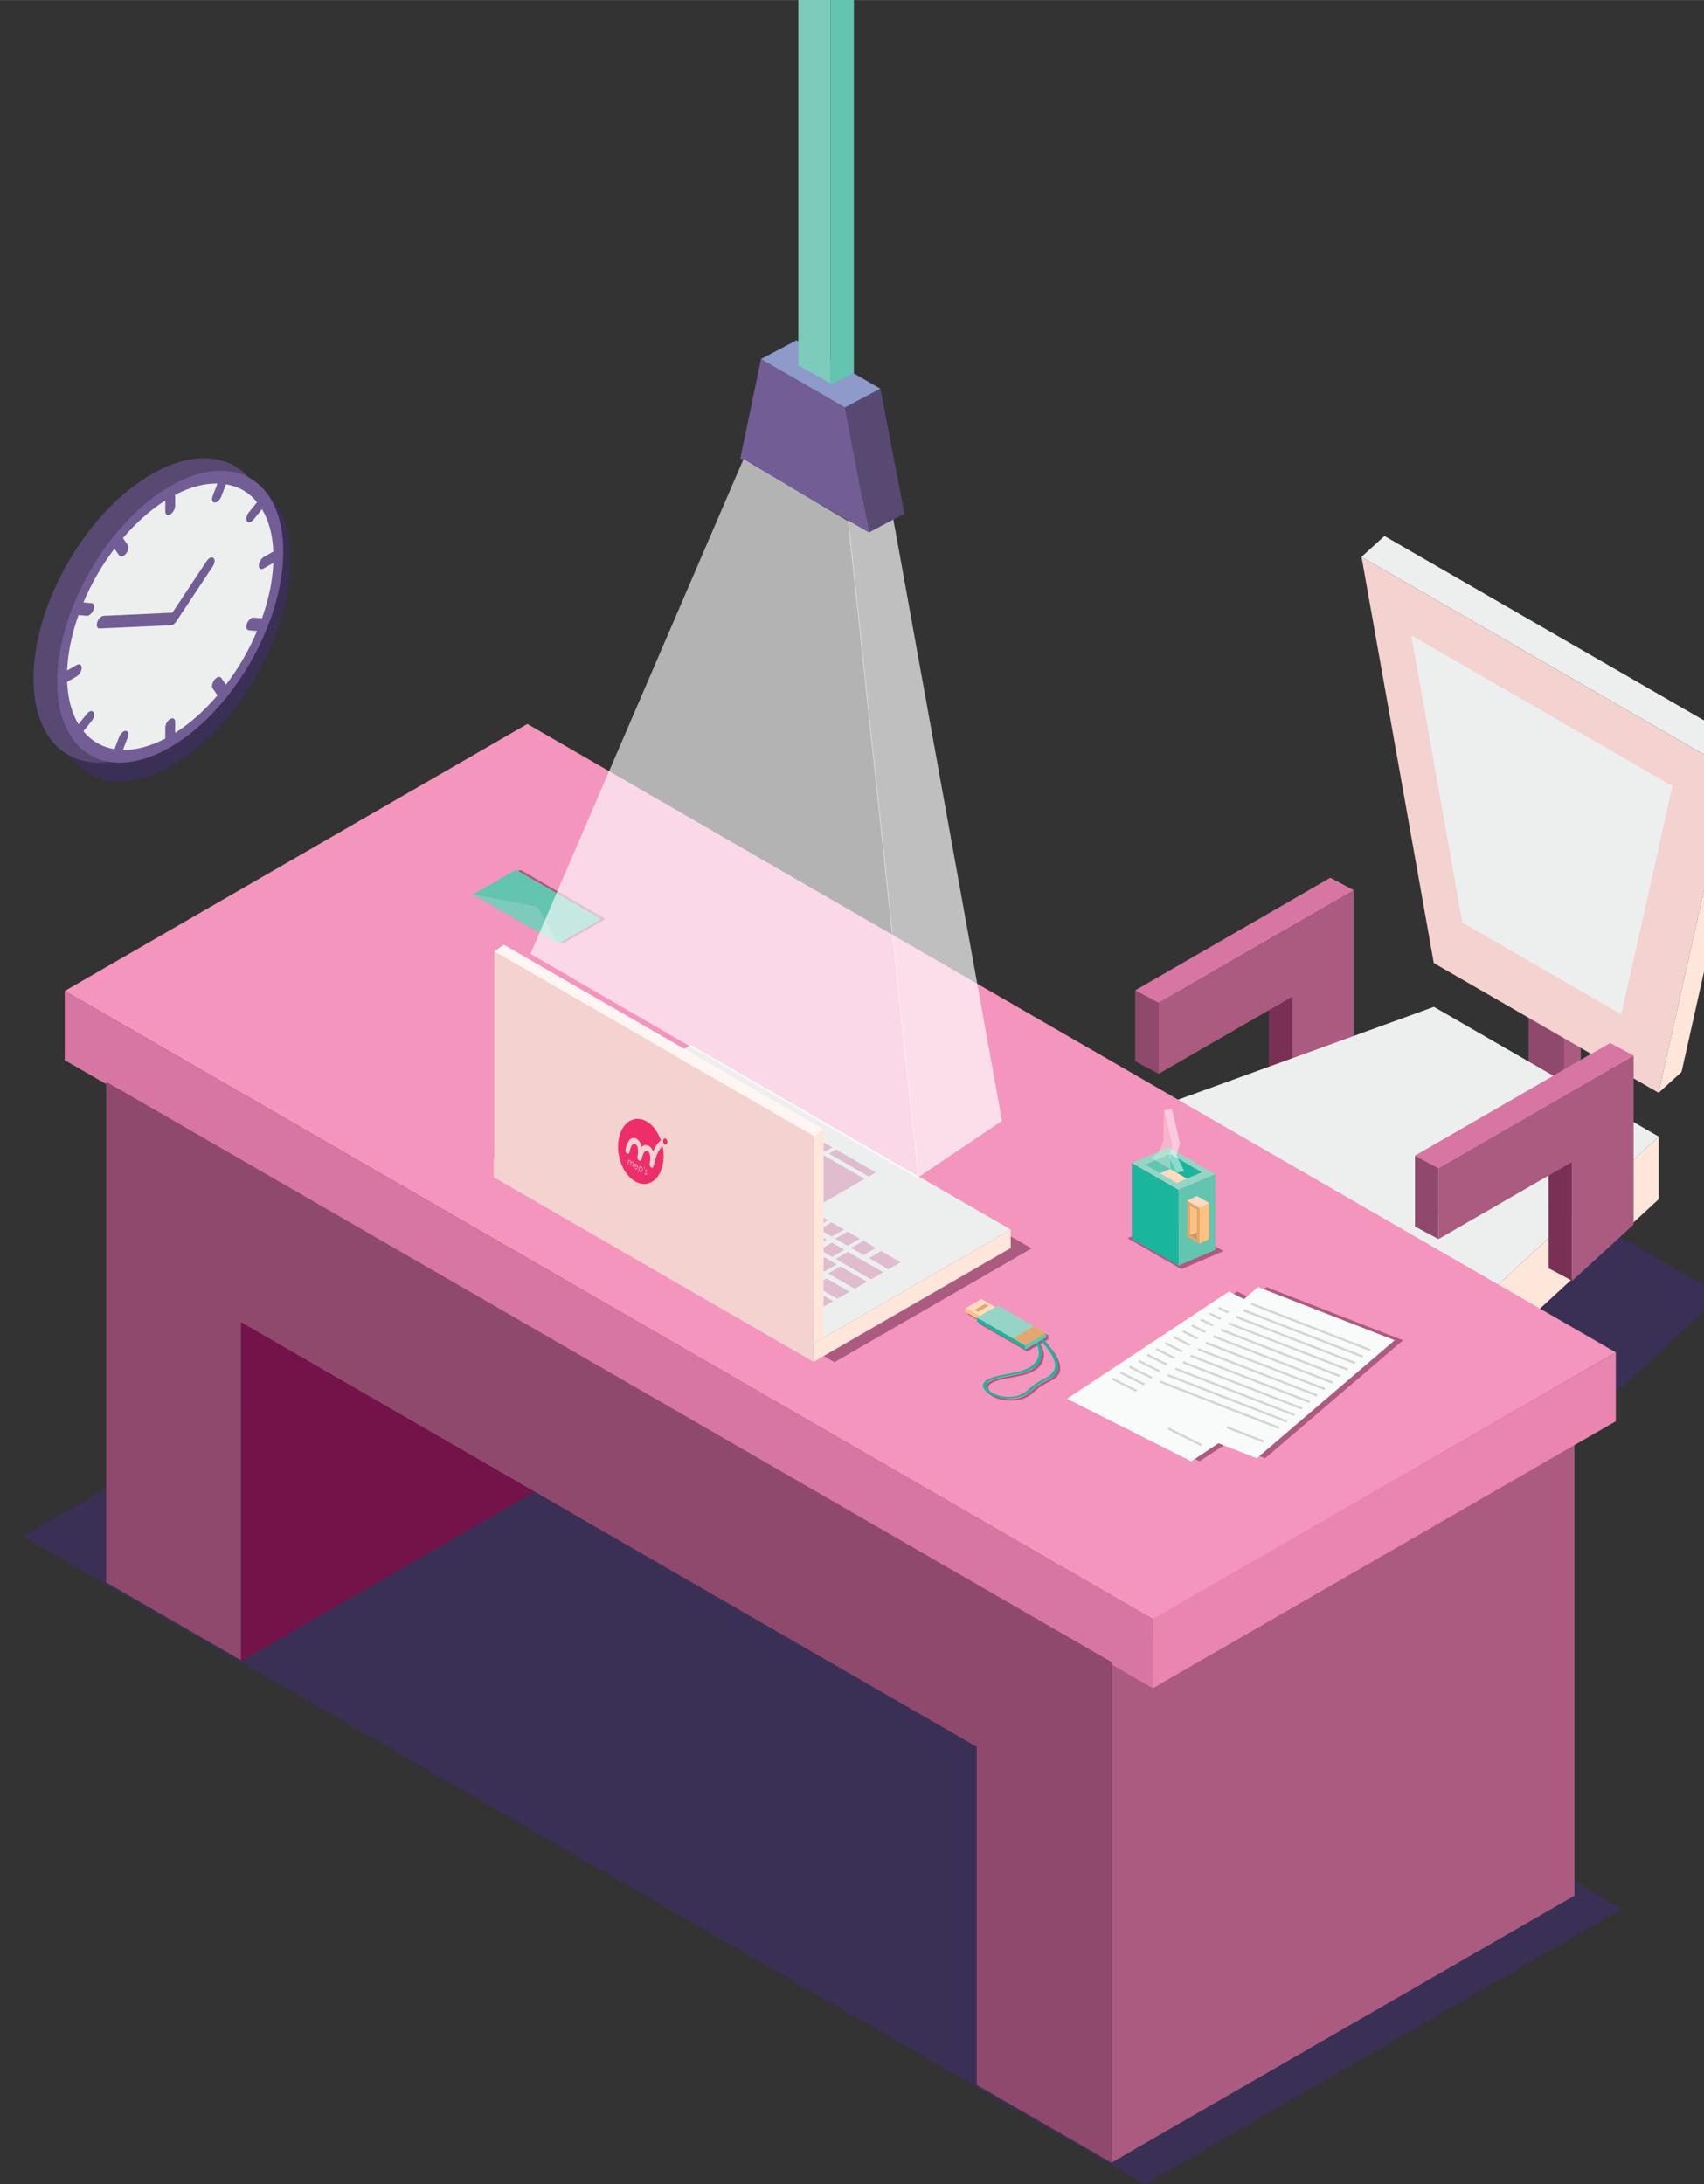 <?xml version="1.0" encoding="UTF-8" standalone="no"?>
<!-- Created with Inkscape (http://www.inkscape.org/) -->

<svg
   xmlns:dc="http://purl.org/dc/elements/1.1/"
   xmlns:cc="http://creativecommons.org/ns#"
   xmlns:rdf="http://www.w3.org/1999/02/22-rdf-syntax-ns#"
   xmlns:svg="http://www.w3.org/2000/svg"
   xmlns="http://www.w3.org/2000/svg"
   xmlns:sodipodi="http://sodipodi.sourceforge.net/DTD/sodipodi-0.dtd"
   xmlns:inkscape="http://www.inkscape.org/namespaces/inkscape"
   width="2.938mm"
   height="3.767mm"
   viewBox="0 0 10.411 13.348"
   id="svg5356"
   version="1.1"
   inkscape:version="0.91 r13725"
   sodipodi:docname="nosotros.svg">
  <rect x="0" y="0" width="10.411" height="13.348" fill="#333333" stroke="none"/>
  <defs
     id="defs5358">
    <clipPath
       id="clipPath4244"
       clipPathUnits="userSpaceOnUse">
      <path
         inkscape:connector-curvature="0"
         id="path4246"
         d="m 67.248,2733.073 114.918,0 0,266.472 -114.918,0 0,-266.472 z" />
    </clipPath>
    <mask
       id="mask4274"
       height="1"
       width="1"
       y="0"
       x="0"
       maskUnits="userSpaceOnUse">
      <g
         id="g4276">
        <g
           id="g4278"
           clip-path="url(#clipPath4248)">
          <path
             inkscape:connector-curvature="0"
             id="path4280"
             style="fill:#ffffff;fill-opacity:1;fill-rule:evenodd;stroke:none"
             d="m 0,0 114.918,0 0,266.472 L 0,266.472 0,0 Z" />
          <path
             inkscape:connector-curvature="0"
             id="path4282"
             style="fill:url(#pattern4266);fill-opacity:1;fill-rule:nonzero;stroke:none"
             d="m 0,0 114.918,0 0,266.472 L 0,266.472 0,0 Z" />
        </g>
      </g>
    </mask>
    <clipPath
       id="clipPath4248"
       clipPathUnits="userSpaceOnUse">
      <path
         inkscape:connector-curvature="0"
         id="path4250"
         d="m 0,0 114.918,0 0,266.472 L 0,266.472 0,0 Z" />
    </clipPath>
    <pattern
       id="pattern4266"
       height="65535"
       width="65535"
       y="0"
       x="0"
       patternUnits="userSpaceOnUse"
       patternTransform="matrix(0.612,0,0,0.612,-21043.38,-18052.959)">
      <g
         id="g4268">
        <g
           id="g4270"
           clip-path="url(#clipPath4252)">
          <path
             id="path4272"
             style="fill:url(#linearGradient4256);fill-rule:evenodd;stroke:none"
             d="m 32768.075,32768.044 0,0 0,0.03 0,0 0,-0.03 z" />
        </g>
      </g>
    </pattern>
    <clipPath
       id="clipPath4252"
       clipPathUnits="userSpaceOnUse">
      <path
         style="clip-rule:evenodd"
         inkscape:connector-curvature="0"
         id="path4254"
         d="m 32768.075,32768.044 0,0 0,0.03 0,0 0,-0.03 z" />
    </clipPath>
    <linearGradient
       id="linearGradient4256"
       spreadMethod="pad"
       gradientUnits="userSpaceOnUse"
       y2="32768.059"
       x2="32768.07"
       y1="32768.059"
       x1="32768.07">
      <stop
         id="stop4258"
         offset="0"
         style="stop-opacity:1;stop-color:#373535" />
      <stop
         id="stop4260"
         offset="0.17"
         style="stop-opacity:1;stop-color:#373535" />
      <stop
         id="stop4262"
         offset="0.65"
         style="stop-opacity:1;stop-color:#ffffff" />
      <stop
         id="stop4264"
         offset="1"
         style="stop-opacity:1;stop-color:#ffffff" />
    </linearGradient>
    <clipPath
       id="clipPath4288"
       clipPathUnits="userSpaceOnUse">
      <path
         inkscape:connector-curvature="0"
         id="path4290"
         d="M 84.836,260.057 114.918,0 0,64.997 70.99,266.472 84.836,260.057 Z" />
    </clipPath>
    <linearGradient
       id="linearGradient4292"
       spreadMethod="pad"
       gradientUnits="userSpaceOnUse"
       y2="258.45"
       x2="25.5"
       y1="-7.5"
       x1="72.4">
      <stop
         id="stop4294"
         offset="0"
         style="stop-opacity:1;stop-color:#ffffff" />
      <stop
         id="stop4296"
         offset="0.17"
         style="stop-opacity:1;stop-color:#ffffff" />
      <stop
         id="stop4298"
         offset="0.65"
         style="stop-opacity:1;stop-color:#fee6db" />
      <stop
         id="stop4300"
         offset="1"
         style="stop-opacity:1;stop-color:#fee6db" />
    </linearGradient>
    <clipPath
       id="clipPath4336"
       clipPathUnits="userSpaceOnUse">
      <path
         inkscape:connector-curvature="0"
         id="path4338"
         d="m 152.085,2733.073 63.611,0 0,261.35 -63.611,0 0,-261.35 z" />
    </clipPath>
    <mask
       id="mask4346"
       height="1"
       width="1"
       y="0"
       x="0"
       maskUnits="userSpaceOnUse">
      <g
         id="g4348">
        <g
           id="g4350"
           clip-path="url(#clipPath4340)">
          <path
             inkscape:connector-curvature="0"
             id="path4352"
             style="fill:#ffffff;fill-opacity:1;fill-rule:nonzero;stroke:none"
             d="m 0,0 63.611,0 0,261.35 L 0,261.35 0,0 Z" />
          <path
             inkscape:connector-curvature="0"
             id="path4354"
             style="fill:url(#pattern4344);fill-opacity:1;fill-rule:nonzero;stroke:none"
             d="m 0,0 63.611,0 0,261.35 L 0,261.35 0,0 Z" />
        </g>
      </g>
    </mask>
    <clipPath
       id="clipPath4340"
       clipPathUnits="userSpaceOnUse">
      <path
         inkscape:connector-curvature="0"
         id="path4342"
         d="m 0,0 63.611,0 0,261.35 L 0,261.35 0,0 Z" />
    </clipPath>
    <pattern
       id="pattern4344"
       height="65535"
       width="65535"
       y="0"
       x="0"
       patternUnits="userSpaceOnUse"
       patternTransform="matrix(0.612,0,0,0.612,-21128.217,-18052.959)" />
    <clipPath
       id="clipPath4360"
       clipPathUnits="userSpaceOnUse">
      <path
         inkscape:connector-curvature="0"
         id="path4362"
         d="M 0,260.057 30.081,0 63.611,16.351 9.136,261.35 0,260.057 Z" />
    </clipPath>
    <linearGradient
       id="linearGradient4364"
       spreadMethod="pad"
       gradientUnits="userSpaceOnUse"
       y2="260.47"
       x2="2.36"
       y1="3.11"
       x1="47.74">
      <stop
         id="stop4366"
         offset="0"
         style="stop-opacity:1;stop-color:#ffffff" />
      <stop
         id="stop4368"
         offset="0.17"
         style="stop-opacity:1;stop-color:#ffffff" />
      <stop
         id="stop4370"
         offset="0.65"
         style="stop-opacity:1;stop-color:#fee6db" />
      <stop
         id="stop4372"
         offset="1"
         style="stop-opacity:1;stop-color:#fee6db" />
    </linearGradient>
    <clipPath
       id="clipPath4542"
       clipPathUnits="userSpaceOnUse">
      <path
         inkscape:connector-curvature="0"
         id="path4544"
         d="m 253.74,2751.599 8.015,0 0,20.007 -8.015,0 0,-20.007 z" />
    </clipPath>
    <clipPath
       id="clipPath4560"
       clipPathUnits="userSpaceOnUse">
      <path
         inkscape:connector-curvature="0"
         id="path4562"
         d="m 257.798,2751.599 6.361,0 0,20.334 -6.361,0 0,-20.334 z" />
    </clipPath>
    <clipPath
       id="clipPath6496"
       clipPathUnits="userSpaceOnUse">
      <path
         inkscape:connector-curvature="0"
         id="path6498"
         d="m 152.085,2733.073 63.611,0 0,261.35 -63.611,0 0,-261.35 z" />
    </clipPath>
    <mask
       id="mask6506"
       height="1"
       width="1"
       y="0"
       x="0"
       maskUnits="userSpaceOnUse">
      <g
         id="g6508">
        <g
           id="g6510"
           clip-path="url(#clipPath6500)">
          <path
             inkscape:connector-curvature="0"
             id="path6512"
             style="fill:#ffffff;fill-opacity:1;fill-rule:nonzero;stroke:none"
             d="m 0,0 63.611,0 0,261.35 L 0,261.35 0,0 Z" />
          <path
             inkscape:connector-curvature="0"
             id="path6514"
             style="fill:url(#pattern6504);fill-opacity:1;fill-rule:nonzero;stroke:none"
             d="m 0,0 63.611,0 0,261.35 L 0,261.35 0,0 Z" />
        </g>
      </g>
    </mask>
    <clipPath
       id="clipPath6500"
       clipPathUnits="userSpaceOnUse">
      <path
         inkscape:connector-curvature="0"
         id="path6502"
         d="m 0,0 63.611,0 0,261.35 L 0,261.35 0,0 Z" />
    </clipPath>
    <pattern
       id="pattern6504"
       height="65535"
       width="65535"
       y="0"
       x="0"
       patternUnits="userSpaceOnUse"
       patternTransform="matrix(0.612,0,0,0.612,-21128.217,-18052.959)" />
    <clipPath
       id="clipPath6520"
       clipPathUnits="userSpaceOnUse">
      <path
         inkscape:connector-curvature="0"
         id="path6522"
         d="M 0,260.057 30.081,0 63.611,16.351 9.136,261.35 0,260.057 Z" />
    </clipPath>
    <clipPath
       id="clipPath6702"
       clipPathUnits="userSpaceOnUse">
      <path
         inkscape:connector-curvature="0"
         id="path6704"
         d="m 253.74,2751.599 8.015,0 0,20.007 -8.015,0 0,-20.007 z" />
    </clipPath>
    <clipPath
       id="clipPath6720"
       clipPathUnits="userSpaceOnUse">
      <path
         inkscape:connector-curvature="0"
         id="path6722"
         d="m 257.798,2751.599 6.361,0 0,20.334 -6.361,0 0,-20.334 z" />
    </clipPath>
    <clipPath
       id="clipPath4260"
       clipPathUnits="userSpaceOnUse">
      <path
         inkscape:connector-curvature="0"
         id="path4262"
         d="m 1341.398,2938.329 114.918,0 0,266.472 -114.918,0 0,-266.472 z" />
    </clipPath>
    <mask
       id="mask4290"
       height="1"
       width="1"
       y="0"
       x="0"
       maskUnits="userSpaceOnUse">
      <g
         id="g4292">
        <g
           id="g4294"
           clip-path="url(#clipPath4264)">
          <path
             inkscape:connector-curvature="0"
             id="path4296"
             style="fill:#ffffff;fill-opacity:1;fill-rule:evenodd;stroke:none"
             d="m 0,0 114.918,0 0,266.472 L 0,266.472 0,0 Z" />
          <path
             inkscape:connector-curvature="0"
             id="path4298"
             style="fill:url(#pattern4282);fill-opacity:1;fill-rule:nonzero;stroke:none"
             d="m 0,0 114.918,0 0,266.472 L 0,266.472 0,0 Z" />
        </g>
      </g>
    </mask>
    <clipPath
       id="clipPath4264"
       clipPathUnits="userSpaceOnUse">
      <path
         inkscape:connector-curvature="0"
         id="path4266"
         d="m 0,0 114.918,0 0,266.472 L 0,266.472 0,0 Z" />
    </clipPath>
    <pattern
       id="pattern4282"
       height="65535"
       width="65535"
       y="0"
       x="0"
       patternUnits="userSpaceOnUse"
       patternTransform="matrix(0.612,0,0,0.612,-19769.843,-21875.322)">
      <g
         id="g4284">
        <g
           id="g4286"
           clip-path="url(#clipPath4268)">
          <path
             id="path4288"
             style="fill:url(#linearGradient4256);fill-rule:evenodd;stroke:none"
             d="m 32768.075,32768.044 0,0 0,0.03 0,0 0,-0.03 z" />
        </g>
      </g>
    </pattern>
    <clipPath
       id="clipPath4268"
       clipPathUnits="userSpaceOnUse">
      <path
         style="clip-rule:evenodd"
         inkscape:connector-curvature="0"
         id="path4270"
         d="m 32768.075,32768.044 0,0 0,0.03 0,0 0,-0.03 z" />
    </clipPath>
    <clipPath
       id="clipPath4304"
       clipPathUnits="userSpaceOnUse">
      <path
         inkscape:connector-curvature="0"
         id="path4306"
         d="M 84.836,260.057 114.918,0 0,64.997 70.99,266.472 84.836,260.057 Z" />
    </clipPath>
    <clipPath
       id="clipPath4352"
       clipPathUnits="userSpaceOnUse">
      <path
         inkscape:connector-curvature="0"
         id="path4354-7"
         d="m 1426.234,2938.329 63.611,0 0,261.35 -63.611,0 0,-261.35 z" />
    </clipPath>
    <mask
       id="mask4362"
       height="1"
       width="1"
       y="0"
       x="0"
       maskUnits="userSpaceOnUse">
      <g
         id="g4364">
        <g
           id="g4366"
           clip-path="url(#clipPath4356)">
          <path
             inkscape:connector-curvature="0"
             id="path4368"
             style="fill:#ffffff;fill-opacity:1;fill-rule:nonzero;stroke:none"
             d="m 0,0 63.611,0 0,261.35 L 0,261.35 0,0 Z" />
          <path
             inkscape:connector-curvature="0"
             id="path4370"
             style="fill:url(#pattern4360);fill-opacity:1;fill-rule:nonzero;stroke:none"
             d="m 0,0 63.611,0 0,261.35 L 0,261.35 0,0 Z" />
        </g>
      </g>
    </mask>
    <clipPath
       id="clipPath4356"
       clipPathUnits="userSpaceOnUse">
      <path
         inkscape:connector-curvature="0"
         id="path4358"
         d="m 0,0 63.611,0 0,261.35 L 0,261.35 0,0 Z" />
    </clipPath>
    <pattern
       id="pattern4360"
       height="65535"
       width="65535"
       y="0"
       x="0"
       patternUnits="userSpaceOnUse"
       patternTransform="matrix(0.612,0,0,0.612,-19854.68,-21875.322)" />
    <clipPath
       id="clipPath4376"
       clipPathUnits="userSpaceOnUse">
      <path
         inkscape:connector-curvature="0"
         id="path4378"
         d="M 0,260.057 30.081,0 63.611,16.351 9.136,261.35 0,260.057 Z" />
    </clipPath>
    <clipPath
       id="clipPath4558"
       clipPathUnits="userSpaceOnUse">
      <path
         inkscape:connector-curvature="0"
         id="path4560"
         d="m 1527.89,2956.854 8.015,0 0,20.007 -8.015,0 0,-20.007 z" />
    </clipPath>
    <clipPath
       id="clipPath4576"
       clipPathUnits="userSpaceOnUse">
      <path
         inkscape:connector-curvature="0"
         id="path4578"
         d="m 1531.948,2956.854 6.361,0 0,20.334 -6.361,0 0,-20.334 z" />
    </clipPath>
    <clipPath
       id="clipPath4260-7"
       clipPathUnits="userSpaceOnUse">
      <path
         inkscape:connector-curvature="0"
         id="path4262-0"
         d="m 1341.398,2938.329 114.918,0 0,266.472 -114.918,0 0,-266.472 z" />
    </clipPath>
    <mask
       id="mask4290-2"
       height="1"
       width="1"
       y="0"
       x="0"
       maskUnits="userSpaceOnUse">
      <g
         id="g4292-2">
        <g
           id="g4294-3"
           clip-path="url(#clipPath4264-9)">
          <path
             inkscape:connector-curvature="0"
             id="path4296-2"
             style="fill:#ffffff;fill-opacity:1;fill-rule:evenodd;stroke:none"
             d="m 0,0 114.918,0 0,266.472 L 0,266.472 0,0 Z" />
          <path
             inkscape:connector-curvature="0"
             id="path4298-2"
             style="fill:url(#pattern4282-9);fill-opacity:1;fill-rule:nonzero;stroke:none"
             d="m 0,0 114.918,0 0,266.472 L 0,266.472 0,0 Z" />
        </g>
      </g>
    </mask>
    <clipPath
       id="clipPath4264-9"
       clipPathUnits="userSpaceOnUse">
      <path
         inkscape:connector-curvature="0"
         id="path4266-1"
         d="m 0,0 114.918,0 0,266.472 L 0,266.472 0,0 Z" />
    </clipPath>
    <pattern
       id="pattern4282-9"
       height="65535"
       width="65535"
       y="0"
       x="0"
       patternUnits="userSpaceOnUse"
       patternTransform="matrix(0.612,0,0,0.612,-19769.843,-21875.322)">
      <g
         id="g4284-6">
        <g
           id="g4286-0"
           clip-path="url(#clipPath4268-1)">
          <path
             id="path4288-7"
             style="fill:url(#linearGradient4256);fill-rule:evenodd;stroke:none"
             d="m 32768.075,32768.044 0,0 0,0.03 0,0 0,-0.03 z" />
        </g>
      </g>
    </pattern>
    <clipPath
       id="clipPath4268-1"
       clipPathUnits="userSpaceOnUse">
      <path
         style="clip-rule:evenodd"
         inkscape:connector-curvature="0"
         id="path4270-2"
         d="m 32768.075,32768.044 0,0 0,0.03 0,0 0,-0.03 z" />
    </clipPath>
    <clipPath
       id="clipPath4304-9"
       clipPathUnits="userSpaceOnUse">
      <path
         inkscape:connector-curvature="0"
         id="path4306-1"
         d="M 84.836,260.057 114.918,0 0,64.997 70.99,266.472 84.836,260.057 Z" />
    </clipPath>
    <linearGradient
       id="linearGradient4292-1"
       spreadMethod="pad"
       gradientUnits="userSpaceOnUse"
       y2="258.45"
       x2="25.5"
       y1="-7.5"
       x1="72.4">
      <stop
         id="stop4294-9"
         offset="0"
         style="stop-opacity:1;stop-color:#ffffff" />
      <stop
         id="stop4296-1"
         offset="0.17"
         style="stop-opacity:1;stop-color:#ffffff" />
      <stop
         id="stop4298-8"
         offset="0.65"
         style="stop-opacity:1;stop-color:#fee6db" />
      <stop
         id="stop4300-2"
         offset="1"
         style="stop-opacity:1;stop-color:#fee6db" />
    </linearGradient>
    <clipPath
       id="clipPath4352-4"
       clipPathUnits="userSpaceOnUse">
      <path
         inkscape:connector-curvature="0"
         id="path4354-7-2"
         d="m 1426.234,2938.329 63.611,0 0,261.35 -63.611,0 0,-261.35 z" />
    </clipPath>
    <mask
       id="mask4362-2"
       height="1"
       width="1"
       y="0"
       x="0"
       maskUnits="userSpaceOnUse">
      <g
         id="g4364-9">
        <g
           id="g4366-3"
           clip-path="url(#clipPath4356-6)">
          <path
             inkscape:connector-curvature="0"
             id="path4368-4"
             style="fill:#ffffff;fill-opacity:1;fill-rule:nonzero;stroke:none"
             d="m 0,0 63.611,0 0,261.35 L 0,261.35 0,0 Z" />
          <path
             inkscape:connector-curvature="0"
             id="path4370-9"
             style="fill:url(#pattern4360-8);fill-opacity:1;fill-rule:nonzero;stroke:none"
             d="m 0,0 63.611,0 0,261.35 L 0,261.35 0,0 Z" />
        </g>
      </g>
    </mask>
    <clipPath
       id="clipPath4356-6"
       clipPathUnits="userSpaceOnUse">
      <path
         inkscape:connector-curvature="0"
         id="path4358-4"
         d="m 0,0 63.611,0 0,261.35 L 0,261.35 0,0 Z" />
    </clipPath>
    <pattern
       id="pattern4360-8"
       height="65535"
       width="65535"
       y="0"
       x="0"
       patternUnits="userSpaceOnUse"
       patternTransform="matrix(0.612,0,0,0.612,-19854.68,-21875.322)" />
    <clipPath
       id="clipPath4376-4"
       clipPathUnits="userSpaceOnUse">
      <path
         inkscape:connector-curvature="0"
         id="path4378-8"
         d="M 0,260.057 30.081,0 63.611,16.351 9.136,261.35 0,260.057 Z" />
    </clipPath>
    <linearGradient
       id="linearGradient4364-4"
       spreadMethod="pad"
       gradientUnits="userSpaceOnUse"
       y2="260.47"
       x2="2.36"
       y1="3.11"
       x1="47.74">
      <stop
         id="stop4366-8"
         offset="0"
         style="stop-opacity:1;stop-color:#ffffff" />
      <stop
         id="stop4368-4"
         offset="0.17"
         style="stop-opacity:1;stop-color:#ffffff" />
      <stop
         id="stop4370-7"
         offset="0.65"
         style="stop-opacity:1;stop-color:#fee6db" />
      <stop
         id="stop4372-2"
         offset="1"
         style="stop-opacity:1;stop-color:#fee6db" />
    </linearGradient>
    <clipPath
       id="clipPath4558-5"
       clipPathUnits="userSpaceOnUse">
      <path
         inkscape:connector-curvature="0"
         id="path4560-3"
         d="m 1527.89,2956.854 8.015,0 0,20.007 -8.015,0 0,-20.007 z" />
    </clipPath>
    <clipPath
       id="clipPath4576-7"
       clipPathUnits="userSpaceOnUse">
      <path
         inkscape:connector-curvature="0"
         id="path4578-8"
         d="m 1531.948,2956.854 6.361,0 0,20.334 -6.361,0 0,-20.334 z" />
    </clipPath>
  </defs>
  <sodipodi:namedview
     id="base"
     pagecolor="#ffffff"
     bordercolor="#666666"
     borderopacity="1.0"
     inkscape:pageopacity="0.0"
     inkscape:pageshadow="2"
     inkscape:zoom="11.313709"
     inkscape:cx="-16.107858"
     inkscape:cy="6.1285885"
     inkscape:document-units="px"
     inkscape:current-layer="g11448"
     showgrid="false"
     fit-margin-top="0"
     fit-margin-left="0"
     fit-margin-right="0"
     fit-margin-bottom="0"
     inkscape:window-width="1366"
     inkscape:window-height="705"
     inkscape:window-x="-8"
     inkscape:window-y="-8"
     inkscape:window-maximized="1" />
  <g
     inkscape:label="Capa 1"
     inkscape:groupmode="layer"
     id="layer1"
     transform="translate(23.995,-22.762)">
    <g
       transform="matrix(0.019,0,0,-0.019,-33.559,38.329)"
       id="g7153">
      <g
         transform="matrix(1.011,0,0,1.011,-1103.827,-4198.886)"
         id="g11448">
        <g
           id="g4408">
          <path
             inkscape:connector-curvature="0"
             id="path4200"
             style="fill:#3a3056;fill-opacity:1;fill-rule:evenodd;stroke:none"
             d="m 1644.514,4720.11 c 20.668,11.932 37.522,41.125 37.522,64.989 0,23.863 -16.854,33.595 -37.522,21.663 -20.665,-11.931 -37.522,-41.127 -37.522,-64.989 0,-23.864 16.857,-33.594 37.522,-21.663" />
          <path
             inkscape:connector-curvature="0"
             id="path4202"
             style="fill:#3a3056;fill-opacity:1;fill-rule:nonzero;stroke:none"
             d="m 1953.917,4268.754 -356.88,206.095 151.653,87.557 356.88,-206.095 -151.653,-87.557 z" />
          <path
             inkscape:connector-curvature="0"
             id="path4204"
             style="fill:#3a3056;fill-opacity:1;fill-rule:nonzero;stroke:none"
             d="m 2065.699,4592.858 71.503,-41.283 -77.363,-71.293 -117.48,67.827 123.34,44.749 z" />
          <path
             inkscape:connector-curvature="0"
             id="path4206"
             style="fill:#8f496c;fill-opacity:1;fill-rule:nonzero;stroke:none"
             d="m 1950.784,4648.54 7.466,-3.982 0,-22.561 -7.466,3.981 0,22.561 z" />
          <path
             inkscape:connector-curvature="0"
             id="path4208"
             style="fill:#7a3054;fill-opacity:1;fill-rule:nonzero;stroke:none"
             d="m 2000.775,4608.726 -7.466,3.981 -0.016,34.727 7.481,-0.885 0,-37.824 z" />
          <path
             inkscape:connector-curvature="0"
             id="path4210"
             style="fill:#aa5b7f;fill-opacity:1;fill-rule:nonzero;stroke:none"
             d="m 1958.249,4644.558 0,-22.561 42.526,24.553 0,-37.824 19.539,17.916 0,53.749 -62.065,-35.833 z" />
          <path
             inkscape:connector-curvature="0"
             id="path4212"
             style="fill:#d776a3;fill-opacity:1;fill-rule:nonzero;stroke:none"
             d="m 2020.313,4680.391 -7.465,3.982 -62.065,-35.833 7.465,-3.982 62.065,35.833 z" />
          <path
             inkscape:connector-curvature="0"
             id="path4214"
             style="fill:#aa5b7f;fill-opacity:1;fill-rule:nonzero;stroke:none"
             d="m 2092.488,4613.039 -5.972,-3.152 0,33.51 5.972,3.152 0,-33.51 z" />
          <path
             inkscape:connector-curvature="0"
             id="path4216"
             style="fill:#8f496c;fill-opacity:1;fill-rule:nonzero;stroke:none"
             d="m 2087.18,4606.569 -11.28,6.47 0,33.51 11.28,-6.47 0,-33.511 z" />
          <path
             inkscape:connector-curvature="0"
             id="path4218"
             style="fill:#f3d2d0;fill-opacity:1;fill-rule:nonzero;stroke:none"
             d="m 1922.451,4598.543 117.48,-67.827 0,-19.909 -117.48,67.827 0,19.909 z" />
          <path
             inkscape:connector-curvature="0"
             id="path4220"
             style="fill:#edefef;fill-opacity:1;fill-rule:nonzero;stroke:none"
             d="m 2045.791,4643.293 71.504,-41.283 -77.363,-71.293 -117.481,67.827 123.34,44.749 z" />
          <path
             inkscape:connector-curvature="0"
             id="path4222"
             style="fill:#d1b8cf;fill-opacity:1;fill-rule:nonzero;stroke:none"
             d="m 2039.775,4595.951 0,-22.561 42.526,24.552 0,-37.824 19.539,17.916 0,53.749 -62.064,-35.833 z" />
          <path
             inkscape:connector-curvature="0"
             id="path4224"
             style="fill:#edefef;fill-opacity:1;fill-rule:nonzero;stroke:none"
             d="m 2140.241,4718.633 -117.48,67.827 7.3,6.637 117.48,-67.828 -7.3,-6.636 z" />
          <path
             inkscape:connector-curvature="0"
             id="path4226"
             style="fill:#f3d2d0;fill-opacity:1;fill-rule:nonzero;stroke:none"
             d="m 2117.253,4615.946 -71.504,41.283 -22.988,129.231 117.481,-67.827 -22.988,-102.687 z" />
          <path
             inkscape:connector-curvature="0"
             id="path4228"
             style="fill:#edefef;fill-opacity:1;fill-rule:nonzero;stroke:none"
             d="m 2105.407,4640.915 -50.562,29.192 -16.256,91.384 83.074,-47.962 -16.256,-72.613 z" />
          <path
             inkscape:connector-curvature="0"
             id="path4230"
             style="fill:#fee6db;fill-opacity:1;fill-rule:nonzero;stroke:none"
             d="m 2124.552,4622.582 -7.3,-6.636 22.988,102.687 7.3,6.637 -22.988,-102.688 z" />
          <path
             inkscape:connector-curvature="0"
             id="path4232"
             style="fill:#fee6db;fill-opacity:1;fill-rule:nonzero;stroke:none"
             d="m 2039.931,4530.716 0,-19.909 77.363,71.294 0,19.909 -77.363,-71.294 z" />
          <path
             inkscape:connector-curvature="0"
             id="path4234"
             style="fill:#8f496c;fill-opacity:1;fill-rule:nonzero;stroke:none"
             d="m 2039.775,4595.951 7.465,-3.982 0,-22.561 -7.465,3.981 0,22.561 z" />
          <path
             inkscape:connector-curvature="0"
             id="path4236"
             style="fill:#7a3054;fill-opacity:1;fill-rule:nonzero;stroke:none"
             d="m 2089.766,4556.137 -7.466,3.982 -0.016,34.727 7.481,-0.885 0,-37.824 z" />
          <path
             inkscape:connector-curvature="0"
             id="path4238"
             style="fill:#aa5b7f;fill-opacity:1;fill-rule:nonzero;stroke:none"
             d="m 2047.24,4591.969 0,-22.561 42.526,24.553 0,-37.824 19.539,17.916 0,53.749 -62.065,-35.833 z" />
          <path
             inkscape:connector-curvature="0"
             id="path4240"
             style="fill:#d776a3;fill-opacity:1;fill-rule:nonzero;stroke:none"
             d="m 2109.305,4627.802 -7.465,3.982 -62.065,-35.833 7.466,-3.982 62.065,35.833 z" />
          <path
             inkscape:connector-curvature="0"
             id="path4242"
             style="fill:#aa5b7f;fill-opacity:1;fill-rule:nonzero;stroke:none"
             d="m 2090.488,4360.529 -147.267,-84.941 0,159.286 147.267,84.941 0,-159.286 z" />
          <path
             inkscape:connector-curvature="0"
             id="path4244"
             style="fill:#731349;fill-opacity:1;fill-rule:nonzero;stroke:none"
             d="m 1813.596,4520.061 -147.266,-84.941 0,159.286 147.266,84.941 0,-159.286 z" />
          <path
             inkscape:connector-curvature="0"
             id="path4246-1"
             style="fill:#f495be;fill-opacity:1;fill-rule:nonzero;stroke:none"
             d="m 1956.525,4448.416 -346.216,199.937 147.122,84.941 346.216,-199.937 -147.122,-84.941 z" />
          <path
             inkscape:connector-curvature="0"
             id="path4248"
             style="fill:#d776a3;fill-opacity:1;fill-rule:nonzero;stroke:none"
             d="m 1956.38,4426.517 -346.072,199.805 0,22.031 346.072,-199.804 0,-22.032 z" />
          <path
             inkscape:connector-curvature="0"
             id="path4250-8"
             style="fill:#8f496c;fill-opacity:1;fill-rule:nonzero;stroke:none"
             d="m 1623.467,4619.484 0,-159.286 42.862,-24.746 0,107.544 234.03,-135.118 0,-107.543 42.862,-24.747 0,159.286 -319.755,184.61 z" />
          <path
             inkscape:connector-curvature="0"
             id="path4252"
             style="fill:#e985ae;fill-opacity:1;fill-rule:nonzero;stroke:none"
             d="m 2103.647,4511.458 -147.267,-84.941 0,22.032 147.267,84.808 0,-21.899 z" />
          <path
             sodipodi:nodetypes="ccccc"
             inkscape:connector-curvature="0"
             id="path3606"
             d="m 1858.603,4805.618 23.111,-216.586 26.702,17.974 -35.344,195.707 z"
             style="fill:#ffffff;fill-opacity:0.685;fill-rule:evenodd;stroke:none;stroke-width:52.876px;stroke-linecap:butt;stroke-linejoin:miter;stroke-opacity:1" />
          <path
             inkscape:connector-curvature="0"
             id="path4418"
             style="fill:#725d95;fill-opacity:1;fill-rule:nonzero;stroke:none"
             d="m 1858.476,4833.967 -12.845,7.416 -13.872,8.009 -6.576,-31.561 20.448,-11.807 20.449,-11.806 -7.604,39.749 z" />
          <path
             inkscape:connector-curvature="0"
             id="path4420"
             style="fill:#8e9aca;fill-opacity:1;fill-rule:nonzero;stroke:none"
             d="m 1831.759,4849.391 11.282,5.972 26.716,-15.425 -11.282,-5.973 -26.717,15.425 z" />
          <path
             inkscape:connector-curvature="0"
             id="path4422"
             style="fill:#584972;fill-opacity:1;fill-rule:nonzero;stroke:none"
             d="m 1866.08,4794.218 11.282,5.972 -7.604,39.749 -11.282,-5.972 7.604,-39.749 z" />
          <path
             inkscape:connector-curvature="0"
             id="path4424"
             style="fill:#7dcbbb;fill-opacity:1;fill-rule:nonzero;stroke:none"
             d="m 1853.831,4974.52 0,-132.876 -10.197,5.751 0,127.124 10.197,0 z" />
          <path
             inkscape:connector-curvature="0"
             id="path4426"
             style="fill:#63c4b0;fill-opacity:1;fill-rule:nonzero;stroke:none"
             d="m 1861.306,4844.98 0,129.539 -7.475,0 0,-133.262 7.475,3.723 z" />
          <path
             inkscape:connector-curvature="0"
             id="path4428"
             style="fill:#aa5b7f;fill-opacity:1;fill-rule:nonzero;stroke:none"
             d="m 1816.101,4625.189 101.729,-58.733 -62.725,-36.215 -101.73,58.734 62.725,36.214 z" />
          <path
             inkscape:connector-curvature="0"
             id="path4430"
             style="fill:#edefef;fill-opacity:1;fill-rule:nonzero;stroke:none"
             d="m 1809.464,4631.162 101.73,-58.733 -62.725,-36.215 -101.73,58.734 62.725,36.214 z" />
          <path
             inkscape:connector-curvature="0"
             id="path4432"
             style="fill:#dfbdce;fill-opacity:1;fill-rule:nonzero;stroke:none"
             d="m 1809.841,4564.692 3.9,2.251 -3.94,2.275 -3.9,-2.252 3.94,-2.275 z m -5.067,2.925 3.9,2.251 -3.94,2.275 -3.9,-2.252 3.941,-2.275 z m -25.049,14.462 3.9,2.252 -3.941,2.275 -3.9,-2.252 3.941,-2.275 z m -5.067,2.925 3.9,2.252 -3.94,2.275 -3.9,-2.252 3.94,-2.275 z m -5.066,2.925 3.9,2.252 -3.941,2.275 -3.9,-2.252 3.941,-2.275 z m -5.066,2.925 3.9,2.252 -3.941,2.275 -3.9,-2.251 3.941,-2.275 z m 35.463,-20.475 3.9,2.252 -3.941,2.275 -3.9,-2.252 3.941,-2.275 z m -5.067,2.925 3.9,2.252 -3.94,2.275 -3.9,-2.252 3.94,-2.275 z m -5.066,2.925 3.9,2.251 -3.94,2.276 -3.9,-2.252 3.94,-2.275 z m -5.066,2.925 3.9,2.252 -3.941,2.276 -3.9,-2.252 3.941,-2.275 z m 60.513,-34.937 3.9,2.252 -3.94,2.275 -3.9,-2.252 3.94,-2.275 z m -5.066,2.925 3.9,2.252 -3.941,2.275 -3.9,-2.252 3.941,-2.275 z m -5.066,2.925 3.9,2.251 -3.941,2.276 -3.9,-2.252 3.94,-2.275 z m -5.066,2.925 3.9,2.252 -3.94,2.275 -3.9,-2.252 3.94,-2.275 z m -5.066,2.925 3.9,2.252 -3.94,2.275 -3.9,-2.252 3.94,-2.275 z m -5.066,2.925 3.9,2.252 -3.941,2.275 -3.9,-2.252 3.941,-2.275 z m -9.006,5.2 3.899,2.252 3.941,-2.275 -3.9,-2.252 -3.94,2.275 z" />
          <path
             inkscape:connector-curvature="0"
             id="path4434"
             style="fill:#dfbdce;fill-opacity:1;fill-rule:nonzero;stroke:none"
             d="m 1815.366,4567.882 3.9,2.252 -3.94,2.275 -3.9,-2.252 3.94,-2.275 z m -5.067,2.925 3.9,2.252 -3.941,2.275 -3.9,-2.251 3.941,-2.275 z m -25.049,14.462 3.9,2.251 -3.941,2.275 -3.9,-2.252 3.94,-2.275 z m 20.265,-11.7 3.9,2.252 -3.941,2.275 -3.9,-2.251 3.941,-2.276 z m -5.067,2.925 3.9,2.252 -3.94,2.275 -3.9,-2.252 3.94,-2.275 z m -5.066,2.925 3.9,2.252 -3.94,2.275 -3.9,-2.252 3.94,-2.275 z m -5.066,2.925 3.9,2.252 -3.941,2.275 -3.9,-2.252 3.941,-2.275 z m 60.513,-34.938 3.9,2.252 -3.94,2.275 -3.9,-2.251 3.94,-2.276 z m -5.066,2.925 3.9,2.252 -3.941,2.275 -3.9,-2.252 3.94,-2.275 z m -5.066,2.925 3.9,2.252 -3.941,2.275 -3.9,-2.252 3.941,-2.275 z m -5.066,2.925 3.9,2.251 -3.94,2.276 -3.9,-2.252 3.94,-2.275 z m -5.066,2.925 3.9,2.251 -3.94,2.276 -3.9,-2.252 3.94,-2.275 z m -5.066,2.925 3.9,2.252 -3.941,2.275 -3.9,-2.252 3.94,-2.275 z m -5.066,2.925 3.9,2.252 -3.941,2.275 -3.899,-2.252 3.941,-2.275 z m -49.255,28.437 8.725,-5.037 3.9,2.252 -8.725,5.037 -3.9,-2.252 z m -1.166,5.177 3.941,-2.275 -3.9,-2.252 -3.941,2.275 3.9,2.252 z" />
          <path
             inkscape:connector-curvature="0"
             id="path4436"
             style="fill:#dfbdce;fill-opacity:1;fill-rule:nonzero;stroke:none"
             d="m 1816.625,4573.159 3.9,2.252 -3.941,2.275 -3.9,-2.251 3.941,-2.275 z m -5.066,2.925 3.9,2.252 -3.94,2.275 -3.9,-2.252 3.94,-2.275 z m -31.242,18.037 3.9,2.252 -3.94,2.275 -3.899,-2.252 3.94,-2.275 z m 5.348,-3.087 3.9,2.252 -3.941,2.275 -3.9,-2.252 3.941,-2.275 z m 20.547,-11.862 3.9,2.252 -3.94,2.275 -3.9,-2.252 3.94,-2.275 z m -5.067,2.925 3.9,2.252 -3.94,2.275 -3.9,-2.252 3.941,-2.275 z m -5.066,2.924 3.899,2.252 -3.94,2.275 -3.9,-2.252 3.941,-2.275 z m -5.348,3.088 3.9,2.252 -3.94,2.275 -3.9,-2.252 3.94,-2.275 z m 57.136,-32.987 3.9,2.252 -3.94,2.275 -3.9,-2.252 3.94,-2.275 z m -5.348,3.088 3.9,2.252 -3.941,2.275 -3.9,-2.252 3.941,-2.275 z m -5.066,2.925 3.9,2.252 -3.94,2.275 -3.9,-2.252 3.941,-2.275 z m -5.067,2.925 3.9,2.252 -3.94,2.275 -3.9,-2.252 3.94,-2.275 z m -5.348,3.087 3.9,2.252 -3.941,2.275 -3.9,-2.252 3.94,-2.275 z m -5.066,2.925 3.9,2.252 -3.94,2.275 -3.9,-2.252 3.94,-2.275 z m 34.056,-19.662 3.9,2.252 -7.318,4.225 -3.9,-2.252 7.318,-4.225 z m -80.818,51.164 3.94,-2.275 -3.9,-2.252 -3.94,2.275 3.9,2.252 z" />
          <path
             inkscape:connector-curvature="0"
             id="path4438"
             style="fill:#dfbdce;fill-opacity:1;fill-rule:nonzero;stroke:none"
             d="m 1824.402,4575.049 3.9,2.252 -3.94,2.275 -3.9,-2.252 3.94,-2.275 z m -5.348,3.088 3.9,2.252 -3.94,2.275 -3.9,-2.252 3.941,-2.275 z m -5.629,3.25 3.9,2.251 -3.941,2.275 -3.9,-2.252 3.94,-2.275 z m -5.347,3.087 3.9,2.252 -3.941,2.275 -3.9,-2.251 3.941,-2.275 z m -5.629,3.25 3.9,2.252 -3.94,2.275 -3.9,-2.252 3.94,-2.275 z m -5.629,3.25 3.9,2.252 -3.94,2.275 -3.9,-2.252 3.94,-2.275 z m 55.165,-31.85 3.9,2.252 -3.94,2.275 -3.9,-2.252 3.94,-2.275 z m -5.348,3.088 3.9,2.252 -3.94,2.275 -3.9,-2.251 3.941,-2.275 z m -5.629,3.25 3.9,2.252 -3.941,2.275 -3.9,-2.252 3.94,-2.275 z m -5.347,3.087 3.9,2.252 -3.941,2.275 -3.9,-2.252 3.94,-2.275 z m -5.629,3.251 3.9,2.252 -3.941,2.275 -3.9,-2.252 3.94,-2.275 z m -38.841,22.424 3.9,2.252 -9.288,5.363 -3.9,-2.252 9.288,-5.363 z m 70.364,-40.625 3.9,2.252 -8.444,4.875 -3.9,-2.252 8.444,-4.875 z m -80.818,51.164 3.94,-2.275 -3.9,-2.252 -3.94,2.275 3.9,2.252 z" />
          <path
             inkscape:connector-curvature="0"
             id="path4440"
             style="fill:#dfbdce;fill-opacity:1;fill-rule:nonzero;stroke:none"
             d="m 1821.054,4589.366 3.9,2.251 -3.94,2.275 -3.9,-2.252 3.94,-2.275 z m -5.629,3.25 3.9,2.252 -3.94,2.275 -3.9,-2.252 3.941,-2.275 z m -5.348,3.088 3.9,2.252 -7.036,4.063 -3.9,-2.252 7.036,-4.063 z m 39.122,-22.587 3.9,2.252 -26.457,15.275 -3.9,-2.252 26.457,-15.275 z m 23.08,-13.325 3.9,2.252 -6.192,3.575 -3.9,-2.252 6.192,-3.575 z m -11.821,6.825 3.94,-2.275 3.9,2.252 -3.94,2.275 -3.9,-2.252 z m -5.066,2.925 3.94,-2.275 3.9,2.252 -3.94,2.275 -3.9,-2.252 z m -5.066,2.925 3.941,-2.275 3.9,2.252 -3.94,2.275 -3.9,-2.251 z m -52.633,30.387 3.941,-2.275 3.9,2.252 -3.941,2.275 -3.9,-2.252 z m -5.066,2.925 3.941,-2.275 3.899,2.252 -3.94,2.275 -3.899,-2.252 z m -1.166,5.177 3.94,-2.275 -3.9,-2.252 -3.94,2.275 3.9,2.252 z" />
          <path
             inkscape:connector-curvature="0"
             id="path4442"
             style="fill:#dfbdce;fill-opacity:1;fill-rule:nonzero;stroke:none"
             d="m 1832.135,4576.588 3.9,2.252 -3.94,2.275 -3.9,-2.252 3.94,-2.275 z m -5.629,3.25 3.9,2.251 -3.941,2.276 -3.9,-2.252 3.94,-2.275 z m -5.348,3.087 3.9,2.252 -3.94,2.275 -3.9,-2.251 3.941,-2.275 z m -5.628,3.25 3.899,2.252 -3.94,2.275 -3.899,-2.252 3.941,-2.275 z m -5.629,3.25 3.9,2.252 -3.941,2.275 -3.9,-2.252 3.941,-2.275 z m -5.629,3.251 3.9,2.251 -3.94,2.275 -3.9,-2.252 3.94,-2.275 z m 50.099,-28.925 3.9,2.252 -3.941,2.275 -3.9,-2.252 3.94,-2.275 z m -5.629,3.25 3.9,2.252 -3.941,2.275 -3.9,-2.252 3.941,-2.275 z m -5.629,3.25 3.9,2.252 -3.94,2.275 -3.9,-2.252 3.94,-2.275 z m -5.348,3.087 3.9,2.252 -3.941,2.275 -3.9,-2.252 3.94,-2.275 z m -38.279,22.1 3.9,2.252 -7.317,4.225 -3.9,-2.252 7.317,-4.225 z m 67.269,-38.837 3.9,2.252 -11.258,6.5 -3.9,-2.252 11.258,-6.5 z m -79.652,45.987 3.94,-2.275 3.9,2.252 -3.94,2.275 -3.9,-2.252 z m -1.167,5.177 3.94,-2.275 -3.9,-2.252 -3.941,2.275 3.9,2.252 z" />
          <path
             inkscape:connector-curvature="0"
             id="path4444"
             style="fill:#dfbdce;fill-opacity:1;fill-rule:nonzero;stroke:none"
             d="m 1824.914,4596.144 13.325,7.693 26.457,-15.275 -13.325,-7.693 -26.457,15.275 z" />
          <path
             inkscape:connector-curvature="0"
             id="path4446"
             style="fill:#dfbdce;fill-opacity:1;fill-rule:nonzero;stroke:none"
             d="m 1839.539,4604.588 2.275,1.313 12.666,-7.313 -2.275,-1.313 -12.665,7.313 z" />
          <path
             inkscape:connector-curvature="0"
             id="path4448"
             style="fill:#dfbdce;fill-opacity:1;fill-rule:nonzero;stroke:none"
             d="m 1853.33,4596.625 2.275,1.313 12.666,-7.312 -2.275,-1.313 -12.665,7.313 z" />
          <path
             inkscape:connector-curvature="0"
             id="path4450"
             style="fill:#fee6db;fill-opacity:1;fill-rule:nonzero;stroke:none"
             d="m 1848.469,4536.214 3.196,1.871 0,66.253 -3.196,-1.871 0,-66.253 z" />
          <path
             inkscape:connector-curvature="0"
             id="path4452"
             style="fill:#f3d2d0;fill-opacity:1;fill-rule:nonzero;stroke:none"
             d="m 1746.926,4594.665 101.73,-58.733 0,66.253 -101.73,58.733 0,-66.253 z" />
          <path
             inkscape:connector-curvature="0"
             id="path4454"
             style="fill:#fee6db;fill-opacity:1;fill-rule:nonzero;stroke:none"
             d="m 1911.194,4572.428 0,-5.857 -62.725,-36.214 0,5.857 62.725,36.214 z" />
          <path
             inkscape:connector-curvature="0"
             id="path4456"
             style="fill:#f3d2d0;fill-opacity:1;fill-rule:nonzero;stroke:none"
             d="m 1746.739,4594.947 0,-5.857 101.73,-58.733 0,5.857 -101.73,58.733 z" />
          <path
             inkscape:connector-curvature="0"
             id="path4458"
             style="fill:#fff6f3;fill-opacity:1;fill-rule:nonzero;stroke:none"
             d="m 1746.926,4660.918 3.009,2.153 101.73,-58.733 -3.009,-2.153 -101.73,58.733 z" />
          <path
             inkscape:connector-curvature="0"
             id="path4460"
             style="fill:#aa5b7f;fill-opacity:1;fill-rule:nonzero;stroke:none"
             d="m 1897.495,4546.737 5.291,-3.055 0,-1.206 -5.291,3.055 0,1.206 z" />
          <path
             inkscape:connector-curvature="0"
             id="path4462"
             style="fill:#aa5b7f;fill-opacity:1;fill-rule:nonzero;stroke:none"
             d="m 1902.507,4549.712 5.291,-3.055 -5.013,-2.975 -5.291,3.055 5.013,2.975 z" />
          <path
             inkscape:connector-curvature="0"
             id="path4464"
             style="fill:#aa5b7f;fill-opacity:1;fill-rule:nonzero;stroke:none"
             d="m 1903.703,4548.151 1.105,-0.648 -3.345,-1.931 -1.105,0.648 3.345,1.931 z" />
          <path
             inkscape:connector-curvature="0"
             id="path4466"
             style="fill:#aa5b7f;fill-opacity:1;fill-rule:nonzero;stroke:none"
             d="m 1907.798,4546.657 0,-1.286 -5.013,-2.894 0,1.206 5.013,2.975 z" />
          <path
             inkscape:connector-curvature="0"
             id="path4468"
             style="fill:#aa5b7f;fill-opacity:1;fill-rule:nonzero;stroke:none"
             d="m 1901.115,4543.763 15.316,-8.843 0,-1.286 -15.316,8.843 0,1.286 z" />
          <path
             inkscape:connector-curvature="0"
             id="path4470"
             style="fill:#aa5b7f;fill-opacity:1;fill-rule:nonzero;stroke:none"
             d="m 1920.838,4537.257 c 2.874,-3.697 8.788,-9.405 1.99,-12.75 -1.475,-0.725 -2.694,-1.421 -3.825,-2.339 -1.368,-1.109 -2.578,-2.46 -4.676,-3.164 -3.718,-1.25 -8.926,0.213 -10.093,2.47 -1.075,2.077 2.73,2.994 5.427,3.556 2.538,0.528 5.314,0.853 7.548,1.768 5.56,2.275 5.5,6.98 2.658,10.142 -0.292,0.325 -1.182,0.082 -0.891,-0.243 2.171,-2.416 2.603,-5.269 0.247,-7.698 -2.002,-2.063 -5.505,-2.592 -9.114,-3.282 -2.56,-0.49 -5.624,-1.093 -6.773,-2.637 -1.222,-1.643 1.137,-3.501 3.411,-4.332 2.692,-0.986 6.312,-0.968 8.912,0.079 1.774,0.714 2.962,2.02 4.16,3.024 1.412,1.183 3.302,1.943 5.01,2.949 2.528,1.49 2.325,3.854 1.664,5.751 -0.853,2.446 -3.011,4.694 -4.764,6.949 -0.261,0.336 -1.15,0.091 -0.891,-0.242" />
          <path
             inkscape:connector-curvature="0"
             id="path4472"
             style="fill:#aa5b7f;fill-opacity:1;fill-rule:nonzero;stroke:none"
             d="m 1907.798,4547.621 15.316,-8.843 -6.683,-3.858 -15.317,8.843 6.684,3.858 z" />
          <path
             inkscape:connector-curvature="0"
             id="path4474"
             style="fill:#aa5b7f;fill-opacity:1;fill-rule:nonzero;stroke:none"
             d="m 1919.216,4541.029 3.899,-2.251 -6.684,-3.858 -3.899,2.251 6.684,3.858 z" />
          <path
             inkscape:connector-curvature="0"
             id="path4476"
             style="fill:#aa5b7f;fill-opacity:1;fill-rule:nonzero;stroke:none"
             d="m 1923.115,4538.778 0,-1.286 -6.684,-3.858 0,1.286 6.684,3.858 z" />
          <path
             inkscape:connector-curvature="0"
             id="path4478"
             style="fill:#fdc282;fill-opacity:1;fill-rule:nonzero;stroke:none"
             d="m 1896.831,4547.401 5.291,-3.055 0,-1.206 -5.291,3.055 0,1.206 z" />
          <path
             inkscape:connector-curvature="0"
             id="path4480"
             style="fill:#fedbc0;fill-opacity:1;fill-rule:nonzero;stroke:none"
             d="m 1901.843,4550.375 5.291,-3.055 -5.013,-2.974 -5.291,3.055 5.013,2.974 z" />
          <path
             inkscape:connector-curvature="0"
             id="path4482"
             style="fill:#e3a76f;fill-opacity:1;fill-rule:nonzero;stroke:none"
             d="m 1903.039,4548.815 1.105,-0.649 -3.345,-1.931 -1.105,0.648 3.345,1.931 z" />
          <path
             inkscape:connector-curvature="0"
             id="path4484"
             style="fill:none;stroke:#424242;stroke-width:0.931;stroke-linecap:butt;stroke-linejoin:miter;stroke-miterlimit:10;stroke-dasharray:none;stroke-opacity:1"
             d="m 1907.135,4547.32 0,-1.286 -5.013,-2.894 0,1.206 5.013,2.974 z" />
          <path
             inkscape:connector-curvature="0"
             id="path4486"
             style="fill:#1ab59d;fill-opacity:1;fill-rule:nonzero;stroke:none"
             d="m 1900.451,4544.426 15.316,-8.843 0,-1.286 -15.316,8.843 0,1.286 z" />
          <path
             inkscape:connector-curvature="0"
             id="path4488"
             style="fill:#1ab59d;fill-opacity:1;fill-rule:nonzero;stroke:none"
             d="m 1920.174,4537.92 c 2.874,-3.697 8.788,-9.405 1.99,-12.75 -1.474,-0.725 -2.694,-1.422 -3.825,-2.339 -1.368,-1.109 -2.578,-2.459 -4.676,-3.164 -3.718,-1.25 -8.925,0.213 -10.093,2.471 -1.075,2.077 2.73,2.994 5.428,3.555 2.538,0.528 5.314,0.853 7.548,1.768 5.56,2.276 5.5,6.98 2.658,10.142 -0.292,0.325 -1.182,0.083 -0.891,-0.243 2.171,-2.416 2.603,-5.269 0.247,-7.698 -2.002,-2.063 -5.506,-2.591 -9.114,-3.282 -2.56,-0.49 -5.624,-1.093 -6.773,-2.637 -1.223,-1.643 1.137,-3.501 3.411,-4.332 2.692,-0.985 6.312,-0.968 8.912,0.08 1.774,0.714 2.962,2.02 4.16,3.023 1.412,1.183 3.302,1.943 5.009,2.949 2.528,1.489 2.325,3.854 1.664,5.751 -0.853,2.446 -3.011,4.694 -4.764,6.949 -0.261,0.336 -1.15,0.091 -0.891,-0.242" />
          <path
             inkscape:connector-curvature="0"
             id="path4490"
             style="fill:#96d4c6;fill-opacity:1;fill-rule:nonzero;stroke:none"
             d="m 1907.135,4548.285 15.316,-8.843 -6.683,-3.858 -15.317,8.843 6.684,3.858 z" />
          <path
             inkscape:connector-curvature="0"
             id="path4492"
             style="fill:#e3a76f;fill-opacity:1;fill-rule:nonzero;stroke:none"
             d="m 1918.552,4541.693 3.899,-2.251 -6.684,-3.858 -3.899,2.251 6.684,3.858 z" />
          <path
             inkscape:connector-curvature="0"
             id="path4494"
             style="fill:#63c4b0;fill-opacity:1;fill-rule:nonzero;stroke:none"
             d="m 1922.451,4539.442 0,-1.286 -6.684,-3.858 0,1.286 6.684,3.859 z" />
          <path
             inkscape:connector-curvature="0"
             id="path4496"
             style="fill:#aa5b7f;fill-opacity:1;fill-rule:nonzero;stroke:none"
             d="m 1983.239,4552.739 39.538,-19.888 -51.517,-34.139 -39.538,19.889 51.517,34.139 z" />
          <path
             inkscape:connector-curvature="0"
             id="path4498"
             style="fill:#aa5b7f;fill-opacity:1;fill-rule:nonzero;stroke:none"
             d="m 2014.424,4530.273 -34.463,17.336 m -2.834,-1.878 34.464,-17.336 m -37.297,15.458 34.463,-17.335 m -2.833,-1.879 -34.464,17.337 m -2.834,-1.878 34.464,-17.336 m -2.833,-1.878 -34.464,17.336 m 31.631,-19.213 -34.464,17.336 m 31.63,-19.213 -34.463,17.336 m 31.63,-19.214 -34.464,17.336 m 31.63,-19.214 -34.463,17.336 m 31.63,-19.214 -34.464,17.336 m 31.631,-19.213 -34.464,17.336 m 15.154,-17.784 10.593,-5.329 m 5.883,3.899 -34.463,17.336 34.463,-17.336 z" />
          <path
             inkscape:connector-curvature="0"
             id="path4500"
             style="fill:#aa5b7f;fill-opacity:1;fill-rule:nonzero;stroke:none"
             d="m 1992.498,4554.158 43.471,-16.933 -43.856,-37.534 -43.472,16.933 43.856,37.534 z" />
          <path
             inkscape:connector-curvature="0"
             id="path4502"
             style="fill:#aa5b7f;fill-opacity:1;fill-rule:nonzero;stroke:none"
             d="m 2028.229,4534.074 -37.893,14.759 m 35.48,-16.824 -37.892,14.76 m 35.48,-16.824 -37.888,14.761 m 35.477,-16.826 -37.889,14.762 m 35.48,-16.824 -37.893,14.759 m -2.413,-2.064 37.893,-14.759 m -2.412,-2.064 -37.893,14.759 m 35.48,-16.824 -37.892,14.76 m 35.48,-16.824 -37.893,14.76 m -2.412,-2.065 37.892,-14.759 m -2.412,-2.064 -37.892,14.759 m 35.48,-16.823 -37.893,14.759 m 18.825,-16.573 11.647,-4.537 m 5.009,4.286 -37.893,14.759 37.893,-14.759 z" />
          <path
             inkscape:connector-curvature="0"
             id="path4504"
             style="fill:#f9fafa;fill-opacity:1;fill-rule:nonzero;stroke:none"
             d="m 1980.585,4552.739 39.538,-19.888 -51.517,-34.139 -39.538,19.889 51.517,34.139 z" />
          <path
             inkscape:connector-curvature="0"
             id="path4506"
             style="fill:none;stroke:#d4d4d4;stroke-width:0.698;stroke-linecap:butt;stroke-linejoin:miter;stroke-miterlimit:10;stroke-dasharray:none;stroke-opacity:1"
             d="m 2011.769,4530.273 -34.463,17.336 m -2.834,-1.878 34.464,-17.336 m -37.297,15.458 34.464,-17.335 m -2.833,-1.879 -34.464,17.337 m -2.833,-1.878 34.463,-17.336 m -2.833,-1.878 -34.464,17.336 m 31.63,-19.213 -34.464,17.336 m 31.63,-19.213 -34.463,17.336 m 31.63,-19.214 -34.464,17.336 m 31.63,-19.214 -34.463,17.336 m 31.63,-19.214 -34.464,17.336 m 31.631,-19.213 -34.464,17.336 m 15.154,-17.784 10.593,-5.329 m 5.883,3.899 -34.464,17.336" />
          <path
             inkscape:connector-curvature="0"
             id="path4508"
             style="fill:#f9fafa;fill-opacity:1;fill-rule:nonzero;stroke:none"
             d="m 1989.844,4554.158 43.471,-16.933 -43.856,-37.534 -43.472,16.933 43.856,37.534 z" />
          <path
             inkscape:connector-curvature="0"
             id="path4510"
             style="fill:none;stroke:#d4d4d4;stroke-width:0.698;stroke-linecap:butt;stroke-linejoin:miter;stroke-miterlimit:10;stroke-dasharray:none;stroke-opacity:1"
             d="m 2025.574,4534.074 -37.893,14.759 m 35.48,-16.824 -37.892,14.76 m 35.48,-16.824 -37.888,14.761 m 35.476,-16.826 -37.889,14.762 m 35.481,-16.824 -37.893,14.759 m -2.413,-2.064 37.893,-14.759 m -2.412,-2.064 -37.894,14.759 m 35.48,-16.824 -37.892,14.76 m 35.481,-16.824 -37.893,14.76 m -2.413,-2.065 37.892,-14.759 m -2.413,-2.064 -37.892,14.759 m 35.48,-16.823 -37.893,14.759 m 18.825,-16.573 11.647,-4.537 m 5.009,4.286 -37.893,14.759" />
          <path
             inkscape:connector-curvature="0"
             id="path4512"
             style="fill:#584972;fill-opacity:1;fill-rule:nonzero;stroke:none"
             d="m 1637.877,4726.083 c 20.668,11.932 37.522,41.125 37.522,64.989 0,23.863 -16.854,33.596 -37.522,21.663 -20.665,-11.931 -37.522,-41.127 -37.522,-64.989 0,-23.864 16.857,-33.594 37.522,-21.663" />
          <path
             inkscape:connector-curvature="0"
             id="path4514"
             style="fill:#edefef;fill-opacity:1;fill-rule:nonzero;stroke:none"
             d="m 1643.85,4727.703 c 18.945,10.938 34.394,37.698 34.394,59.572 0,21.873 -15.449,30.795 -34.394,19.857 -18.943,-10.937 -34.394,-37.699 -34.394,-59.572 0,-21.875 15.452,-30.794 34.394,-19.857" />
          <path
             inkscape:connector-curvature="0"
             id="path4516"
             style="fill:#725d95;fill-opacity:1;fill-rule:nonzero;stroke:none"
             d="m 1661.595,4745.776 -1.525,2.17 c -0.432,0.612 -1.387,0.353 -2.132,-0.574 -0.744,-0.927 -1,-2.178 -0.568,-2.789 l 1.524,-2.169 c -4.072,-4.78 -8.637,-8.896 -13.479,-11.955 l 0,3.523 c 0,0.998 -0.702,1.4 -1.565,0.901 -0.862,-0.498 -1.564,-1.71 -1.564,-2.707 l 0,-3.523 c -4.844,-2.534 -9.409,-3.69 -13.482,-3.611 l 1.528,3.937 c 0.426,1.107 0.171,2.058 -0.577,2.121 -0.744,0.065 -1.695,-0.781 -2.123,-1.89 l -1.522,-3.925 c -1.979,0.329 -3.818,0.968 -5.474,1.924 -1.656,0.956 -3.127,2.227 -4.4,3.776 l 2.642,3.287 c 0.746,0.929 1.001,2.179 0.568,2.789 -0.432,0.611 -1.387,0.354 -2.131,-0.575 l -2.641,-3.285 c -2.103,3.488 -3.385,8.019 -3.612,13.481 l 3.051,1.761 c 0.862,0.498 1.563,1.711 1.563,2.707 0,0.997 -0.701,1.401 -1.563,0.904 l -3.051,-1.762 c 0.228,5.725 1.51,11.737 3.614,17.655 l 2.645,-0.237 c 0.746,-0.063 1.697,0.783 2.125,1.891 0.429,1.108 0.171,2.057 -0.574,2.122 l -2.638,0.236 c 1.274,3.019 2.746,5.992 4.402,8.861 1.656,2.868 3.493,5.628 5.471,8.24 l 1.526,-2.169 c 0.43,-0.613 1.385,-0.355 2.132,0.574 0.744,0.928 0.998,2.177 0.568,2.79 l -1.526,2.168 c 4.072,4.78 8.637,8.896 13.48,11.954 l 0,-3.523 c 0,-0.996 0.702,-1.4 1.564,-0.902 0.864,0.499 1.565,1.712 1.565,2.708 l 0,3.523 c 4.842,2.534 9.407,3.689 13.479,3.611 l -1.524,-3.928 c -0.432,-1.111 -0.176,-2.066 0.568,-2.133 0.745,-0.069 1.7,0.776 2.132,1.887 l 1.525,3.93 c 1.977,-0.328 3.814,-0.967 5.47,-1.923 1.657,-0.956 3.129,-2.229 4.403,-3.779 l -2.637,-3.28 c -0.746,-0.925 -1.003,-2.172 -0.576,-2.786 0.428,-0.614 1.381,-0.36 2.126,0.564 l 2.646,3.291 c 2.105,-3.488 3.387,-8.02 3.615,-13.482 l -3.051,-1.762 c -0.864,-0.498 -1.563,-1.712 -1.563,-2.708 0,-0.997 0.699,-1.401 1.563,-0.903 l 3.051,1.761 c -0.227,-5.725 -1.51,-11.739 -3.615,-17.657 l -2.646,0.236 c -0.744,0.065 -1.697,-0.783 -2.126,-1.89 -0.427,-1.107 -0.17,-2.059 0.576,-2.122 l 2.637,-0.235 c -1.274,-3.02 -2.746,-5.993 -4.403,-8.861 -1.656,-2.868 -3.493,-5.628 -5.47,-8.24 z m 18.212,42.401 c 0,11.465 -4.024,19.523 -10.53,23.279 -2.212,1.277 -4.715,2.043 -7.44,2.292 0,0 -0.01,0 -0.01,0 0,0 -0.01,0 -0.01,0 -5.288,0.478 -11.421,-1.031 -17.969,-4.811 -6.545,-3.779 -12.678,-9.351 -17.964,-15.933 -0.01,-0.01 -0.01,-0.01 -0.015,-0.016 0,-0.01 -0.01,-0.012 -0.012,-0.017 -2.722,-3.393 -5.224,-7.049 -7.434,-10.876 -6.506,-11.269 -10.532,-23.975 -10.532,-35.44 0,-7.558 1.758,-13.624 4.816,-17.965 0,0 0,-0.01 0,-0.011 0,0 0.01,0 0.01,-0.01 1.577,-2.234 3.493,-4.018 5.703,-5.294 6.506,-3.757 15.497,-3.215 25.425,2.518 6.55,3.782 12.686,9.357 17.974,15.944 10e-4,0 0,0 0,0 10e-4,0 0,0 0,0 2.726,3.396 5.231,7.055 7.444,10.888 6.506,11.27 10.53,23.975 10.53,35.438" />
          <path
             inkscape:connector-curvature="0"
             id="path4518"
             style="fill:#725d95;fill-opacity:1;fill-rule:nonzero;stroke:none"
             d="m 1655.415,4785.093 -10.874,-16.404 -21.841,-0.994 c -0.783,-0.035 -1.712,-0.966 -2.071,-2.078 -0.36,-1.109 -0.019,-1.984 0.763,-1.948 l 22.721,1.033 c 0.036,0 0.072,0.014 0.108,0.019 0.044,0.01 0.087,0.012 0.132,0.024 0.056,0.014 0.112,0.035 0.169,0.057 0.043,0.017 0.084,0.033 0.128,0.054 0.057,0.028 0.113,0.06 0.17,0.095 0.045,0.028 0.089,0.056 0.134,0.088 0.053,0.037 0.105,0.079 0.157,0.122 0.047,0.04 0.093,0.079 0.14,0.123 0.05,0.048 0.098,0.099 0.146,0.151 0.044,0.047 0.087,0.094 0.129,0.145 0.051,0.062 0.099,0.127 0.146,0.194 0.025,0.035 0.051,0.064 0.075,0.099 l 11.624,17.541 c 0.67,1.01 0.779,2.206 0.239,2.669 -0.54,0.463 -1.522,0.019 -2.192,-0.992" />
          <path
             inkscape:connector-curvature="0"
             id="path4520"
             style="fill:#aa5b7f;fill-opacity:1;fill-rule:nonzero;stroke:none"
             d="m 1754.66,4686.656 c 0.271,0.157 0.715,0.157 0.986,0 l 26.162,-15.105 c 0.271,-0.157 0.271,-0.413 0,-0.57 l -12.642,-7.299 c -0.271,-0.157 -0.715,-0.157 -0.986,0 l -26.162,15.105 c -0.271,0.157 -0.271,0.412 0,0.569 l 12.642,7.299 z" />
          <path
             inkscape:connector-curvature="0"
             id="path4522"
             style="fill:#aa5b7f;fill-opacity:1;fill-rule:nonzero;stroke:none"
             d="m 1768.18,4663.683 c 0.271,-0.157 0.366,-0.062 0.211,0.21 l -6.112,10.734 c -0.155,0.272 -0.533,0.543 -0.841,0.603 l -19.353,3.735 c -0.308,0.06 -0.337,-0.02 -0.066,-0.177 l 26.162,-15.104 z" />
          <path
             inkscape:connector-curvature="0"
             id="path4524"
             style="fill:#63c4b0;fill-opacity:1;fill-rule:nonzero;stroke:none"
             d="m 1753.333,4686.656 c 0.271,0.157 0.715,0.157 0.986,0 l 26.162,-15.105 c 0.271,-0.157 0.271,-0.413 0,-0.57 l -12.642,-7.299 c -0.271,-0.157 -0.715,-0.157 -0.986,0 l -26.162,15.105 c -0.271,0.157 -0.271,0.412 0,0.569 l 12.642,7.299 z" />
          <path
             inkscape:connector-curvature="0"
             id="path4526"
             style="fill:#7dcbbb;fill-opacity:1;fill-rule:nonzero;stroke:none"
             d="m 1766.853,4663.683 c 0.271,-0.157 0.366,-0.062 0.211,0.21 l -6.112,10.734 c -0.155,0.272 -0.533,0.543 -0.841,0.603 l -19.353,3.735 c -0.308,0.06 -0.337,-0.02 -0.066,-0.177 l 26.162,-15.104 z" />
          <path
             inkscape:connector-curvature="0"
             id="path4528"
             style="fill:#aa5b7f;fill-opacity:1;fill-rule:nonzero;stroke:none"
             d="m 1961.795,4575.424 -13.43,-5.738 17.093,-9.829 13.43,5.739 -17.093,9.828 z" />
          <path
             inkscape:connector-curvature="0"
             id="path4530"
             style="fill:#1ab59d;fill-opacity:1;fill-rule:nonzero;stroke:none"
             d="m 1964.525,4560.969 -14.837,8.545 0,24.148 14.837,-8.546 0,-24.147 z" />
          <path
             inkscape:connector-curvature="0"
             id="path4532"
             style="fill:#63c4b0;fill-opacity:1;fill-rule:nonzero;stroke:none"
             d="m 1964.554,4585.116 11.677,4.989 0,-24.148 -11.677,-4.989 0,24.147 z" />
          <path
             inkscape:connector-curvature="0"
             id="path4534"
             style="fill:#96d4c6;fill-opacity:1;fill-rule:nonzero;stroke:none"
             d="m 1961.369,4598.651 -11.677,-4.99 14.861,-8.545 11.677,4.989 -14.861,8.545 z" />
          <path
             inkscape:connector-curvature="0"
             id="path4536"
             style="fill:#fedbc0;fill-opacity:1;fill-rule:nonzero;stroke:none"
             d="m 1958.684,4590.373 5.357,-3.08 3.197,1.366 -5.357,3.08 -3.197,-1.366 z" />
          <path
             inkscape:connector-curvature="0"
             id="path4538"
             style="fill:#1ab59d;fill-opacity:1;fill-rule:nonzero;stroke:none"
             d="m 1961.881,4596.475 0,-4.736 5.357,-3.08 4.724,2.018 -10.082,5.797 z" />
          <path
             inkscape:connector-curvature="0"
             id="path4540"
             style="fill:#63c4b0;fill-opacity:1;fill-rule:nonzero;stroke:none"
             d="m 1961.881,4596.475 0,-4.736 -3.197,-1.366 -4.724,2.716 7.922,3.385 z" />
          <path
             inkscape:connector-curvature="0"
             id="path4542"
             style="fill:#fdc282;fill-opacity:1;fill-rule:nonzero;stroke:none"
             d="m 1971.259,4567.936 3.054,1.549 0,11.389 -3.054,-1.549 0,-11.389 z" />
          <path
             inkscape:connector-curvature="0"
             id="path4544-0"
             style="fill:#fdc282;fill-opacity:1;fill-rule:nonzero;stroke:none"
             d="m 1968.205,4570.732 3.054,0.974 0,9.82 -3.054,-1.549 0,-9.245 z" />
          <path
             inkscape:connector-curvature="0"
             id="path4546"
             style="fill:#e3a76f;fill-opacity:1;fill-rule:nonzero;stroke:none"
             d="m 1970.392,4569.485 -2.187,1.263 0,9.245 2.187,-1.263 0,-9.245 z m -3.054,12.104 0,-11.39 3.921,-2.264 0,11.389 -3.921,2.264 z" />
          <path
             inkscape:connector-curvature="0"
             id="path4548"
             style="fill:#fedbc0;fill-opacity:1;fill-rule:nonzero;stroke:none"
             d="m 1967.338,4581.59 3.054,1.549 3.921,-2.264 -3.054,-1.548 -3.921,2.264 z" />
          <path
             inkscape:connector-curvature="0"
             id="path4550"
             style="fill:#d09563;fill-opacity:1;fill-rule:nonzero;stroke:none"
             d="m 1968.205,4570.748 2.187,0.682 0,-1.945 -2.187,1.263 z" />
          <g
             id="g4552"
             transform="translate(1088,109.714)">
            <g
               transform="translate(-659.918,1523.954)"
               id="g4554">
              <g
                 id="g4556" />
              <g
                 id="g4562">
                <g
                   style="opacity:0.3"
                   id="g4564"
                   clip-path="url(#clipPath4558-5)">
                  <g
                     id="g4566"
                     transform="translate(1527.89,2956.854)">
                    <path
                       inkscape:connector-curvature="0"
                       id="path4568"
                       style="fill:#fafaef;fill-opacity:1;fill-rule:nonzero;stroke:none"
                       d="m 5.526,4.998 1.127,3.798 -2.595,11.023 0,0.131 -0.051,-0.037 -0.05,0.095 0,-0.131 -0.165,-9.62 L 2.488,6.752 0,4.627 3.957,2.314 l 0,-6e-4 L 4.058,2.256 8.015,0 5.526,4.998 Z" />
                  </g>
                </g>
              </g>
            </g>
          </g>
          <g
             id="g4570"
             transform="translate(1088,109.714)">
            <g
               transform="translate(-659.918,1523.954)"
               id="g4572">
              <g
                 id="g4574" />
              <g
                 id="g4580">
                <g
                   style="opacity:0.5"
                   id="g4582"
                   clip-path="url(#clipPath4576-7)">
                  <g
                     id="g4584"
                     transform="translate(1531.948,2956.854)">
                    <path
                       inkscape:connector-curvature="0"
                       id="path4586"
                       style="fill:#ffffff;fill-opacity:1;fill-rule:nonzero;stroke:none"
                       d="M 3.957,0 6.361,0.516 3.872,5.514 5,9.312 2.404,20.334 0,19.818 2.596,8.796 1.468,4.998 3.957,0 Z" />
                  </g>
                </g>
              </g>
            </g>
          </g>
          <g
             id="g8654"
             transform="translate(1088,109.714)">
            <path
               inkscape:connector-curvature="0"
               id="path8656"
               style="fill:#ee2e6b;fill-opacity:1;fill-rule:nonzero;stroke:none"
               d="m 709.618,4482.956 c -0.093,-0.478 -0.455,-0.7 -0.806,-0.495 -9e-4,6e-4 -0.002,0 -0.002,0 -9e-4,3e-4 -0.002,6e-4 -0.003,0 -0.352,0.204 -0.561,0.758 -0.467,1.236 0.188,0.962 0.503,3.269 -0.636,3.932 -1.139,0.662 -1.7,-1.503 -1.889,-2.464 -0.094,-0.478 -0.455,-0.7 -0.806,-0.495 -0.013,0.01 -0.026,0.017 -0.038,0.026 -0.013,0.01 -0.026,0.012 -0.039,0.02 -0.352,0.204 -0.561,0.758 -0.468,1.236 0.189,0.962 0.503,3.269 -0.636,3.932 -1.139,0.662 -1.7,-1.503 -1.889,-2.465 -0.093,-0.478 -0.455,-0.7 -0.806,-0.495 -0.351,0.204 -0.561,0.758 -0.467,1.236 0.712,3.634 2.275,4.168 3.502,3.455 0.708,-0.411 1.358,-1.271 1.645,-2.623 0.704,0.776 1.524,0.781 2.231,0.37 0.554,-0.322 1.073,-0.92 1.411,-1.814 0.691,1.701 1.546,2.916 2.478,3.548 -0.913,2.609 -2.507,4.837 -4.531,6.013 -3.867,2.248 -7.836,-0.192 -8.865,-5.449 -1.03,-5.257 1.27,-11.34 5.137,-13.588 3.867,-2.247 7.836,0.192 8.865,5.449 0.367,1.874 0.311,3.853 -0.089,5.726 -1.164,-0.92 -2.22,-3.169 -2.831,-6.292 z m -3.979,-0.431 c -0.123,0.071 -0.238,0.073 -0.344,0.01 -0.107,-0.068 -0.177,-0.189 -0.211,-0.362 -0.022,-0.114 -0.024,-0.227 -0.004,-0.34 0.02,-0.113 0.059,-0.216 0.118,-0.31 0.059,-0.094 0.128,-0.163 0.205,-0.208 0.076,-0.044 0.153,-0.059 0.231,-0.044 0.078,0.015 0.146,0.059 0.204,0.132 0.059,0.073 0.098,0.163 0.119,0.268 0.021,0.106 0.021,0.219 0,0.337 -0.021,0.118 -0.059,0.224 -0.116,0.315 -0.056,0.092 -0.124,0.161 -0.203,0.206 z m -0.539,0.478 0.142,-0.082 -0.054,-0.276 c 0.076,0.072 0.156,0.113 0.239,0.123 0.083,0.01 0.17,-0.011 0.26,-0.063 0.157,-0.091 0.276,-0.246 0.357,-0.464 0.082,-0.218 0.101,-0.435 0.059,-0.651 -0.043,-0.221 -0.135,-0.376 -0.276,-0.466 -0.141,-0.09 -0.289,-0.089 -0.445,0 -0.088,0.051 -0.164,0.123 -0.228,0.215 -0.064,0.092 -0.116,0.205 -0.156,0.338 l -0.158,-0.807 -0.142,0.083 0.401,2.049 z m 1.583,-0.986 -0.104,0.061 0.103,0.651 0.15,-0.087 -0.148,-0.625 z m 0.929,-0.656 -0.117,-0.075 c -0.056,0.144 -0.12,0.237 -0.193,0.28 -0.046,0.027 -0.09,0.029 -0.131,0.01 -0.041,-0.022 -0.067,-0.061 -0.078,-0.116 -0.009,-0.048 -0.005,-0.103 0.013,-0.163 0.018,-0.061 0.065,-0.147 0.14,-0.258 0.091,-0.136 0.149,-0.249 0.173,-0.34 0.024,-0.092 0.027,-0.181 0.01,-0.268 -0.024,-0.123 -0.077,-0.209 -0.157,-0.257 -0.081,-0.048 -0.168,-0.045 -0.264,0.011 -0.064,0.037 -0.121,0.091 -0.171,0.162 -0.051,0.072 -0.088,0.151 -0.113,0.239 l 0.117,0.086 c 0.051,-0.154 0.117,-0.254 0.198,-0.301 0.057,-0.033 0.11,-0.036 0.16,-0.01 0.05,0.026 0.081,0.073 0.094,0.14 0.011,0.055 0.007,0.112 -0.011,0.171 -0.018,0.058 -0.067,0.146 -0.147,0.264 -0.086,0.128 -0.14,0.236 -0.163,0.325 -0.023,0.089 -0.026,0.177 -0.008,0.264 0.022,0.114 0.07,0.192 0.141,0.234 0.072,0.042 0.152,0.038 0.239,-0.013 0.102,-0.059 0.191,-0.186 0.267,-0.381 z m -3.135,1.339 c 10e-4,0.114 -0.01,0.212 -0.034,0.295 -0.024,0.082 -0.062,0.16 -0.115,0.232 -0.052,0.072 -0.111,0.127 -0.177,0.166 -0.108,0.063 -0.211,0.07 -0.307,0.02 -0.07,-0.036 -0.134,-0.114 -0.19,-0.235 l 0.822,-0.478 z m -0.079,-0.404 0.103,-0.155 c -0.06,-0.082 -0.122,-0.14 -0.186,-0.175 -0.064,-0.035 -0.132,-0.05 -0.202,-0.046 -0.071,0 -0.147,0.029 -0.228,0.076 -0.18,0.105 -0.305,0.267 -0.375,0.486 -0.07,0.219 -0.085,0.43 -0.046,0.632 0.037,0.19 0.113,0.335 0.229,0.434 0.146,0.126 0.31,0.136 0.493,0.03 0.188,-0.109 0.32,-0.294 0.394,-0.553 0.053,-0.183 0.06,-0.378 0.021,-0.583 l -0.993,0.577 c -0.031,-0.176 -0.018,-0.342 0.039,-0.5 0.058,-0.157 0.144,-0.27 0.261,-0.338 0.056,-0.033 0.114,-0.051 0.172,-0.056 0.058,0 0.11,0 0.156,0.027 0.046,0.022 0.1,0.07 0.163,0.142 z m -2.765,2.724 0.142,-0.082 -0.051,-0.259 c 0.068,0.067 0.133,0.107 0.193,0.121 0.083,0.017 0.164,0 0.244,-0.043 0.053,-0.031 0.101,-0.075 0.144,-0.131 0.043,-0.056 0.074,-0.117 0.096,-0.182 0.021,-0.065 0.034,-0.148 0.039,-0.249 0.07,0.09 0.147,0.145 0.23,0.165 0.083,0.02 0.165,0.01 0.247,-0.041 0.076,-0.044 0.138,-0.11 0.186,-0.196 0.048,-0.086 0.077,-0.184 0.087,-0.295 0.01,-0.11 -0.004,-0.259 -0.04,-0.447 l -0.161,-0.819 -0.145,0.084 0.16,0.819 c 0.032,0.161 0.045,0.276 0.04,0.346 -0.005,0.07 -0.024,0.135 -0.058,0.196 -0.034,0.06 -0.079,0.107 -0.135,0.14 -0.069,0.04 -0.137,0.049 -0.205,0.027 -0.068,-0.022 -0.124,-0.072 -0.168,-0.148 -0.044,-0.077 -0.088,-0.223 -0.13,-0.438 l -0.115,-0.587 -0.142,0.082 0.15,0.768 c 0.035,0.181 0.051,0.309 0.047,0.383 -0.004,0.075 -0.023,0.143 -0.056,0.206 -0.034,0.063 -0.079,0.111 -0.136,0.144 -0.066,0.038 -0.132,0.047 -0.2,0.027 -0.068,-0.021 -0.124,-0.069 -0.169,-0.143 -0.045,-0.075 -0.086,-0.206 -0.123,-0.394 l -0.124,-0.635 -0.142,0.083 0.294,1.5 z" />
            <path
               inkscape:connector-curvature="0"
               id="path8658"
               style="fill:#ee2e6b;fill-opacity:1;fill-rule:nonzero;stroke:none"
               d="m 713.946,4490.349 c -0.098,-0.502 -0.477,-0.734 -0.846,-0.52 -0.369,0.215 -0.589,0.795 -0.49,1.297 0.098,0.502 0.477,0.735 0.846,0.52 0.369,-0.215 0.589,-0.795 0.49,-1.297" />
          </g>
          <path
             sodipodi:nodetypes="ccccc"
             inkscape:connector-curvature="0"
             id="path5308"
             d="m 1826.168,4817.509 33.461,-19.779 22.307,-209.174 -123.515,71.603 z"
             style="fill:#ffffff;fill-opacity:0.626;fill-rule:evenodd;stroke:none;stroke-width:0.053;stroke-linecap:butt;stroke-linejoin:miter;stroke-miterlimit:4;stroke-dasharray:none;stroke-opacity:1" />
        </g>
      </g>
    </g>
  </g>
</svg>
